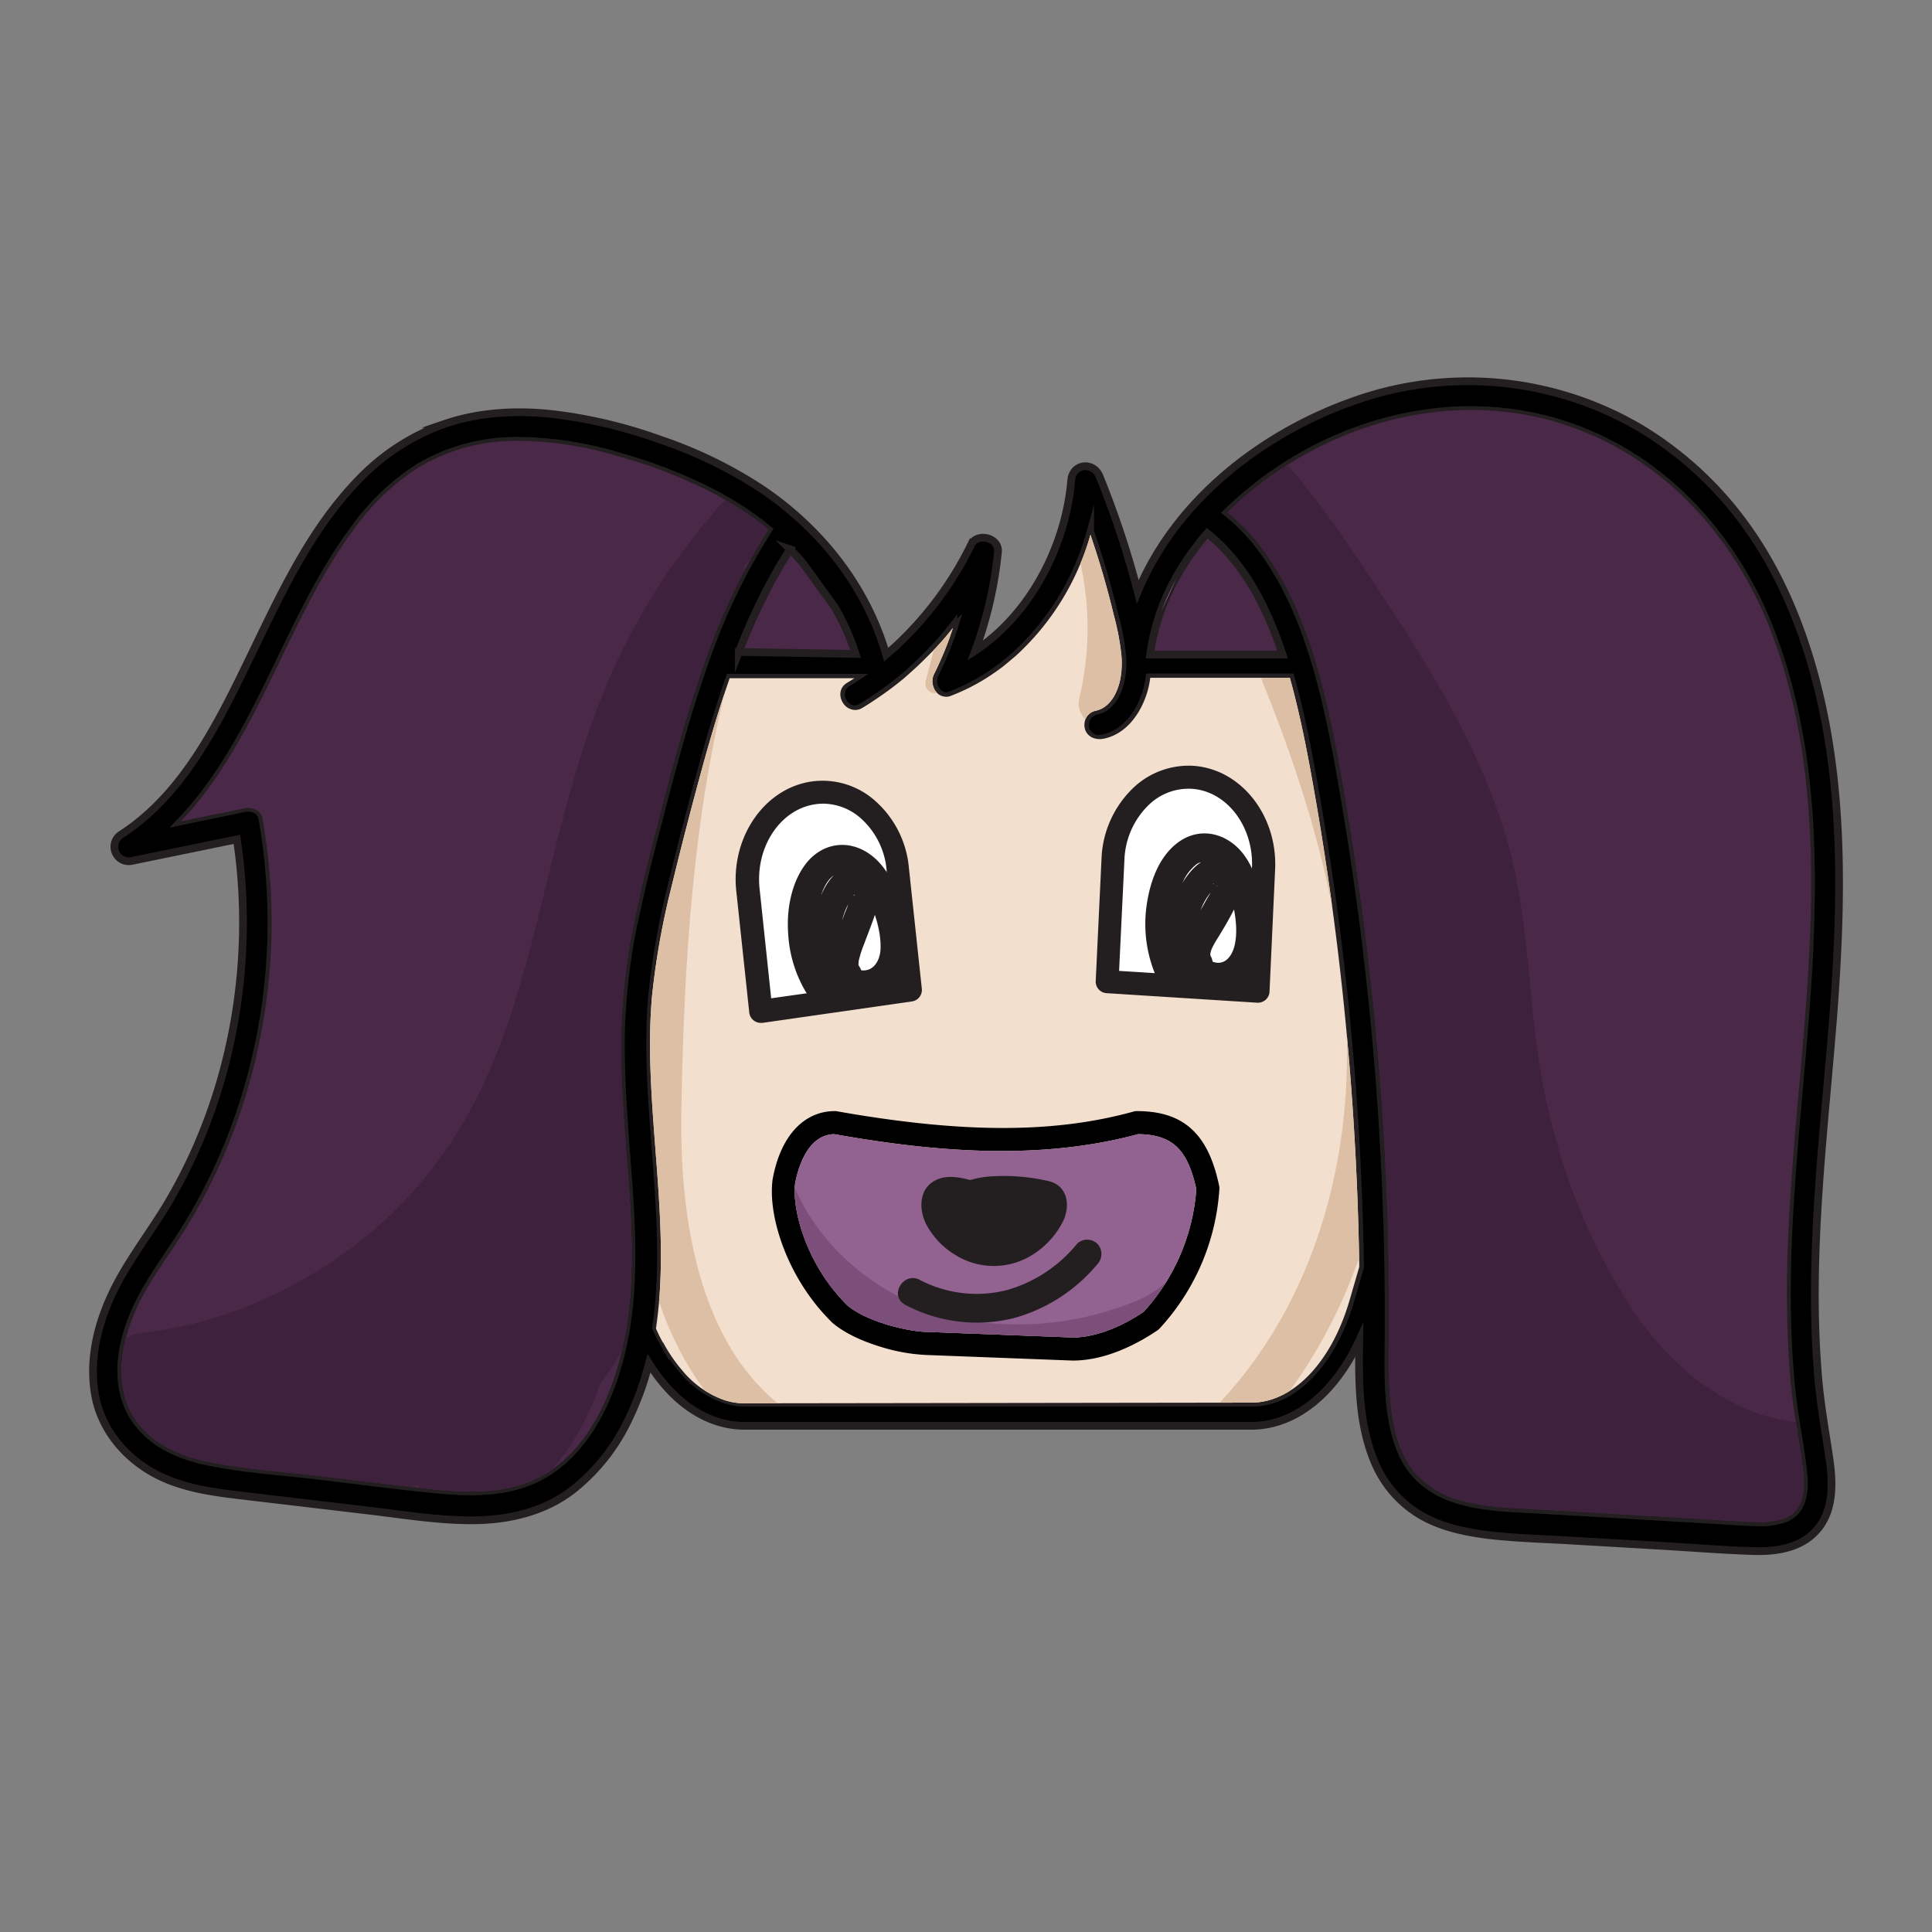 <svg xmlns="http://www.w3.org/2000/svg" xmlns:xlink="http://www.w3.org/1999/xlink" viewBox="0 0 500 500"><rect x="0" y="0" width="500" height="500" fill="#808080" stroke="none"/><defs><style>.cls-1{fill:#f3dfcd;}.cls-2{fill:#4a2847;}.cls-3{fill:#926290;}.cls-4{fill:none;}.cls-5{stroke:#231f20;stroke-miterlimit:10;stroke-width:2px;}.cls-6{clip-path:url(#clip-path);}.cls-7{fill:#ddbfa6;}.cls-8{clip-path:url(#clip-path-2);}.cls-9{fill:#3d213d;}.cls-10{clip-path:url(#clip-path-3);}.cls-11{fill:#fff;}.cls-12{fill:#231f20;}.cls-13{clip-path:url(#clip-path-4);}.cls-14{fill:#7c4f7a;}</style><clipPath id="clip-path"><path class="cls-1" d="M323.87,363c10.72,0,20.69-10.38,25.37-26.4l2.54-8.74s0,0,0,0v-.1q-.28-18.35-1.43-36.7a777.83,777.83,0,0,0-11.49-93.27c-1.39-7.5-3-15-5.05-22.38H297.68a21.85,21.85,0,0,1-1.2,5c-1.81,5-5.52,9.79-11,10.79a4.77,4.77,0,0,1-2.1-.08h0a3.53,3.53,0,0,1-2.62-2.55,3.66,3.66,0,0,1-.08-1.44,3.6,3.6,0,0,1,2.68-3.14c4-.73,5.95-4.88,6.64-8.53,0,0,0,0,0-.05,0-.17.06-.32.08-.48a23.29,23.29,0,0,0,.13-5.48,0,0,0,0,1,0,0,65.87,65.87,0,0,0-2-10.42c-1.68-7-3.69-13.85-6-20.64a67.24,67.24,0,0,1-19.11,31.15c-1.16,1-2.35,2-3.58,3-1.4,1.06-2.85,2.06-4.33,3a52.54,52.54,0,0,1-9.13,4.55,3,3,0,0,1-2,.12c-1.91-.41-3.07-2.75-2.68-4.71a3.87,3.87,0,0,1,.29-.91c.35-.69.67-1.37,1-2.07.46-1,.91-2,1.33-3,1-2.29,1.84-4.61,2.61-7a78.25,78.25,0,0,1-6.23,7c-1,1-2,2-3.07,3s-2.2,2-3.34,3a81.57,81.57,0,0,1-6.88,5.15h0c-1.28.89-2.56,1.72-3.89,2.51a3.42,3.42,0,0,1-2.74.44l-.23-.08c-2.67-.8-4.08-5-1-6.83.64-.39,1.28-.77,1.89-1.19h-28a0,0,0,0,0,0,0h-4.28c-.11.29-.21.61-.31.9-2.88,8.29-5.3,16.73-7.58,25.18-2.47,9.14-4.85,18.32-7.07,27.53a198.67,198.67,0,0,0-5.13,28.62c-2.4,26.53,4.39,54.64,1.61,81.27-.17,1.61-.36,3.19-.6,4.78a36.05,36.05,0,0,0,1.82,3.69.61.61,0,0,1,0-.13,40.62,40.62,0,0,0,3.52,5.49c.4.55.84,1.08,1.3,1.61a24.76,24.76,0,0,0,11.19,7.93c.5.15,1,.28,1.49.4a17,17,0,0,0,3.57.39Z"/></clipPath><clipPath id="clip-path-2"><path class="cls-2" d="M178.05,184.5q1.27-4.14,2.65-8.25c.33-1,.67-2,1-3s.68-2,1.05-3a160.59,160.59,0,0,1,16.1-33.2,83.62,83.62,0,0,0-13.29-8.88,126.6,126.6,0,0,0-25.26-10,92.58,92.58,0,0,0-26.52-4.09,49.23,49.23,0,0,0-25.39,6.85A61.33,61.33,0,0,0,91.58,137c-10.4,14.05-17,30.37-24.93,45.83C61.24,193.37,55,204,46.8,212.56l16.55-3.39c1.82-.37,4.21.52,4.58,2.59.73,4.25,1.33,8.54,1.71,12.83,3.11,33.51-5,68.24-23.52,96.39-4.7,7.14-10,14.21-12.67,22.41-2.48,7.46-3.18,16.09,1,23.07,4.06,6.69,11.31,10.09,18.7,11.69,9.32,2,19,2.61,28.5,3.72s19.22,2.36,28.85,3.4c8.42.9,17.17,1.48,25.31-1.34,14.87-5.17,22.44-21.62,25.49-35.92.11-.47.2-.94.29-1.4.38-1.94.7-3.89.93-5.85v0c.38-2.76.63-5.53.76-8.33.7-12.72-.56-25.62-1.49-38.27-.68-9.27-1.27-18.57-1-27.89a165.15,165.15,0,0,1,3.56-28.79c1.89-9.23,4.29-18.34,6.64-27.44C173.21,201.48,175.48,192.93,178.05,184.5Z"/></clipPath><clipPath id="clip-path-3"><path class="cls-2" d="M409.5,111.58a76.72,76.72,0,0,0-9.07-3c-21.07-5.43-43.46-1.69-62.62,9a95.51,95.51,0,0,0-20.14,15,52.25,52.25,0,0,1,8,8.1c6.67,8.5,11.06,18.5,14.29,28.75.28.91.56,1.83.83,2.74,0,.07,0,.16.07.23l.23.79c.21.73.41,1.46.61,2.19,3.18,11.64,5.21,23.6,7.17,35.48a796.82,796.82,0,0,1,9.7,90.78c.05,1.07.11,2.15.15,3.22.13,3.12.27,6.26.37,9.39v0c.11,3.2.2,6.39.26,9.59v.06c.16,7.79.22,15.57.14,23.34,0,6.17-.17,12.45.73,18.6.81,5.43,2.4,11.19,6.09,15.41a24.26,24.26,0,0,0,12.61,7.3c6.21,1.62,13.06,1.73,19.19,2.08l46.19,2.71c3.41.19,6.83.49,10.24.55a19,19,0,0,0,7.38-1c5.18-2.05,5.25-8,4.67-12.78-.86-7.11-2.35-14.12-3.05-21.26-.73-7.52-1-15.06-1.09-22.62-.12-30.39,4.39-60.52,5.84-90.83,1.32-27.71,0-56.15-10.08-82.31C449.37,140.35,432.58,120.73,409.5,111.58Z"/></clipPath><clipPath id="clip-path-4"><path class="cls-3" d="M309.61,307.75A52.75,52.75,0,0,1,296,339.47c-6.22,4.23-12.89,6.65-18.32,6.67l-37.77-1.45c-4.27,0-15.38-2.42-20.62-6.87-10.58-10.46-14.27-24.6-13.53-31.37.54-3.11,2.8-12.72,10.08-12.93,22.35,3.93,51.38,7.44,78.69,0C303.38,293.62,307.36,297.39,309.61,307.75Z"/></clipPath></defs><g id="Layer_3" data-name="Layer 3"><polygon class="cls-2" points="290.09 168.94 310.1 132.96 337.93 167.62 335.37 172.78 285.55 172.78 290.09 168.94"/><polygon class="cls-2" points="189.11 168.72 203.85 138.04 224.36 167.58 222.48 171.99 185.75 171.99 189.11 168.72"/><path class="cls-4" d="M285.49,191.15c5.47-1,9.18-5.83,11-10.79a21.85,21.85,0,0,0,1.2-5h36.13s0,0,0,0H297.5a22.5,22.5,0,0,1-1.19,5c-1.82,5-5.52,9.79-11,10.78a4.76,4.76,0,0,1-1.92,0A4.77,4.77,0,0,0,285.49,191.15Z"/><path class="cls-4" d="M246.08,179.94a52.54,52.54,0,0,0,9.13-4.55c1.48-.92,2.93-1.92,4.33-3,1.23-.95,2.42-1.93,3.58-3a67.24,67.24,0,0,0,19.11-31.15c0-.1-.08-.19-.1-.29a67.46,67.46,0,0,1-19.19,31.39q-1.74,1.56-3.58,3-2.1,1.59-4.33,3a54.27,54.27,0,0,1-9.12,4.55,3,3,0,0,1-1.83.16A3,3,0,0,0,246.08,179.94Z"/><path class="cls-4" d="M221.5,169.26a62.5,62.5,0,0,0-5.42-12.14l-8.36-11.54c-1-1.19-2.11-2.33-3.24-3.45-1.88,2.93-3.63,6-5.27,9a165.08,165.08,0,0,0-8,17.58Z"/><path class="cls-4" d="M311.86,133l0,0,0,0S311.86,133,311.86,133Z"/><path class="cls-4" d="M223.21,183.05c1.33-.79,2.61-1.62,3.89-2.51h0a81.57,81.57,0,0,0,6.88-5.15c1.14-.95,2.26-1.95,3.34-3s2.09-1.95,3.07-3a78.25,78.25,0,0,0,6.23-7c.05-.14.11-.31.15-.46a78.26,78.26,0,0,1-6.56,7.44c-1,1-2,2-3.06,3s-2.21,2-3.35,3a77.85,77.85,0,0,1-6.88,5.14h0c-1.28.9-2.56,1.73-3.89,2.52a3.49,3.49,0,0,1-2.56.48A3.42,3.42,0,0,0,223.21,183.05Z"/><path class="cls-4" d="M329.34,162.32c-3.72-9.16-9.08-18.16-16.92-24.34a69.84,69.84,0,0,0-8.23,11.86l0,0a62.73,62.73,0,0,0-3.7,8.14,53.73,53.73,0,0,0-2.81,11.37h34.28C331.14,167,330.28,164.66,329.34,162.32Zm-28.7-4.25a62.13,62.13,0,0,1,3.7-8.14Z"/><path class="cls-4" d="M366.29,381.29c-3.69-4.22-5.28-10-6.09-15.41-.9-6.15-.77-12.43-.73-18.6.08-7.77,0-15.55-.14-23.34v-.06c-.06-3.2-.15-6.39-.26-9.59v0c-.1-3.13-.24-6.27-.37-9.39,0-1.07-.1-2.15-.15-3.22a796.82,796.82,0,0,0-9.7-90.78c-2-11.88-4-23.84-7.17-35.48-.2-.73-.4-1.46-.61-2.19l-.23-.79c0-.07,0-.16-.07-.23-.27-.91-.55-1.83-.83-2.74-3.23-10.25-7.62-20.25-14.29-28.75a52.25,52.25,0,0,0-8-8.1,95.51,95.51,0,0,1,20.14-15c19.16-10.7,41.55-14.44,62.62-9-21.12-5.5-43.59-1.76-62.8,9a95.24,95.24,0,0,0-20.13,15,51.69,51.69,0,0,1,8,8.09c6.67,8.5,11.06,18.5,14.29,28.75.28.91.56,1.83.83,2.74,0,.08.05.16.08.24.07.27.14.52.22.79.21.73.42,1.46.61,2.19,3.18,11.63,5.21,23.6,7.17,35.47a794.49,794.49,0,0,1,9.7,90.79c.05,1.07.11,2.14.15,3.21.14,3.13.27,6.27.37,9.39v0q.17,4.8.26,9.6v.06q.24,11.67.15,23.33c-.05,6.18-.18,12.46.73,18.6.8,5.43,2.39,11.19,6.08,15.42,3.44,3.93,7.92,6.09,12.79,7.34A24.26,24.26,0,0,1,366.29,381.29Z"/><path class="cls-4" d="M221.17,175.39l.08,0H193.12a0,0,0,0,1,0,0Z"/><path d="M220.24,183.41c-2.55-.94-3.83-4.95-.78-6.78.67-.41,1.33-.81,2-1.24h-.26c-.61.42-1.25.8-1.89,1.19C216.16,178.44,217.57,182.61,220.24,183.41Z"/><path d="M339,197.82c-1.4-7.52-3-15-5.07-22.43h-.16c2.08,7.37,3.66,14.88,5.05,22.38A777.83,777.83,0,0,1,350.35,291q1.14,18.33,1.43,36.7v.1s0,0,0,0l-2.54,8.74c-4.68,16-14.65,26.4-25.37,26.4H192.68a17,17,0,0,1-3.57-.39,16.85,16.85,0,0,0,3.75.43H324c10.73,0,20.7-10.37,25.38-26.4l2.54-8.73s0,0,0,0v-.11q-.29-18.34-1.43-36.69A777.58,777.58,0,0,0,339,197.82Z"/><path d="M290.19,169.35a0,0,0,0,0,0,0,23.29,23.29,0,0,1-.13,5.48c0,.16-.05.31-.08.48,0,0,0,0,0,.05-.69,3.65-2.67,7.8-6.64,8.53a3.6,3.6,0,0,0-2.68,3.14,3.66,3.66,0,0,0,.08,1.44,3.53,3.53,0,0,0,2.62,2.55,3.57,3.57,0,0,1-2.45-2.5,3.86,3.86,0,0,1-.07-1.44,3.59,3.59,0,0,1,2.68-3.14c4-.73,5.95-4.88,6.64-8.53,0,0,0,0,0-.06a3.7,3.7,0,0,0,.07-.48,19,19,0,0,0,.23-2.5,21.1,21.1,0,0,0-.09-3s0,0,0-.05a65.75,65.75,0,0,0-2-10.41c-1.71-7.07-3.75-14.07-6.09-20.94,0,.09,0,.16-.07.25,2.29,6.79,4.3,13.68,6,20.64A65.87,65.87,0,0,1,290.19,169.35Z"/><path d="M242.69,172.37c-.33.7-.65,1.38-1,2.07a3.87,3.87,0,0,0-.29.91c-.39,2,.77,4.3,2.68,4.71a4.09,4.09,0,0,1-2.5-4.67,3.71,3.71,0,0,1,.29-.91c.35-.68.67-1.37,1-2.07.46-1,.91-2,1.32-3,1.05-2.44,2-4.93,2.77-7.44l-.33.41c-.77,2.37-1.63,4.69-2.61,7C243.6,170.39,243.15,171.39,242.69,172.37Z"/><path class="cls-5" d="M469.32,173.69c-3.6-12.9-8.92-25.52-16.65-36.51a92.39,92.39,0,0,0-28-26.27A88,88,0,0,0,349.73,104c-23.54,8.44-45.52,25.65-55.28,49.15a237,237,0,0,0-9.9-29.87c-1.56-3.88-6.93-3.36-7.31,1-1.44,16.9-10.43,34.56-24.86,44.12a102.84,102.84,0,0,0,5.89-25.58c.36-3.66-5.36-5.08-6.93-1.88a89.55,89.55,0,0,1-19.7,26.47c-.75.67-1.52,1.34-2.3,2-.1-.35-.2-.71-.32-1.07-5.3-17.24-17-31.75-31.89-41.78a114.42,114.42,0,0,0-26.34-12.8,125.59,125.59,0,0,0-27.56-6.56c-9.39-1.06-19.17-.57-28.16,2.51a57,57,0,0,0-22.33,14.5c-12.4,12.79-20,29.33-27.68,45.16-8.23,17-17.29,36-33.69,46.6a3.74,3.74,0,0,0,2.86,6.81l27.07-5.56c4.83,32.27-1.36,66.71-18.2,94.71-4.6,7.61-10.17,14.65-14,22.7S23,351.87,24.59,360.92c1.44,8.22,6.77,15.15,13.79,19.48,7.93,4.9,17.37,5.85,26.43,6.92l30.47,3.6c9.26,1.09,18.63,2.68,28,2.52,8.8-.17,17.56-2.28,24.66-7.65a50.64,50.64,0,0,0,14.73-18.48A74.8,74.8,0,0,0,167,356.22c.3-1,.57-1.89.82-2.86.05-.16.09-.34.14-.52.53.84,1.08,1.65,1.66,2.47l.18.25c.11.15.21.3.33.44,6.06,8.21,14,13,22.59,13H323.87c11.26,0,21.62-8.45,27.91-22.13-.18,10.64-.19,21.62,3.93,31.4a28.66,28.66,0,0,0,12.22,14c5.29,3,11.29,4.24,17.27,5,7,.81,14.15,1,21.21,1.41l24,1.4c7.63.45,15.26,1.06,22.91,1.32,5.66.21,11.86-.5,16.1-4.64,5.14-5,5-12.44,4.07-19-1.08-7.33-2.42-14.55-3-22-2.56-31.18,1.58-62.34,4-93.39C476.72,232.74,477.34,202.49,469.32,173.69ZM312,133s0,0,0,0a.08.08,0,0,0,0,0Zm-.18,0s0,0,0,0l0,0Zm-11.4,25a62.73,62.73,0,0,1,3.7-8.14l0,0A69.84,69.84,0,0,1,312.42,138c7.84,6.18,13.2,15.18,16.92,24.34.94,2.34,1.8,4.69,2.59,7.07H297.65A53.73,53.73,0,0,1,300.46,158Zm-96-15.89c1.13,1.12,2.22,2.26,3.24,3.45l8.36,11.54a62.5,62.5,0,0,1,5.42,12.14l-30.24-.52a165.08,165.08,0,0,1,8-17.58C200.85,148.08,202.6,145.06,204.48,142.13Zm-40.12,95.33a165.15,165.15,0,0,0-3.56,28.79c-.23,9.32.36,18.62,1,27.89.93,12.65,2.19,25.55,1.49,38.27-.13,2.8-.38,5.57-.76,8.33v0c-.23,2-.55,3.91-.93,5.85-.09.46-.18.93-.29,1.4-3,14.3-10.62,30.75-25.49,35.92-8.14,2.82-16.89,2.24-25.31,1.34-9.63-1-19.24-2.27-28.85-3.4s-19.18-1.69-28.5-3.72c-7.39-1.6-14.64-5-18.7-11.69-4.23-7-3.53-15.61-1-23.07,2.71-8.2,8-15.27,12.67-22.41,18.55-28.15,26.63-62.88,23.52-96.39-.38-4.29-1-8.58-1.71-12.83-.37-2.07-2.76-3-4.58-2.59L46.8,212.56C55,204,61.24,193.37,66.65,182.83c7.93-15.46,14.53-31.78,24.93-45.83a61.33,61.33,0,0,1,16.84-16.07,49.23,49.23,0,0,1,25.39-6.85,92.58,92.58,0,0,1,26.52,4.09,126.6,126.6,0,0,1,25.26,10,83.62,83.62,0,0,1,13.29,8.88,160.59,160.59,0,0,0-16.1,33.2c-.37,1-.73,2-1.05,3s-.7,2-1,3q-1.38,4.11-2.65,8.25c-2.57,8.43-4.84,17-7.05,25.52C168.65,219.12,166.25,228.23,164.36,237.46ZM352,327.89s0,0,0,0l-2.54,8.73c-4.68,16-14.65,26.4-25.38,26.4H192.86a16.85,16.85,0,0,1-3.75-.43c-.49-.12-1-.25-1.49-.4a24.76,24.76,0,0,1-11.19-7.93c-.46-.53-.9-1.06-1.3-1.61a40.62,40.62,0,0,1-3.52-5.49.61.61,0,0,0,0,.13,36.05,36.05,0,0,1-1.82-3.69c.24-1.59.43-3.17.6-4.78,2.78-26.63-4-54.74-1.61-81.27A198.67,198.67,0,0,1,173.88,229c2.22-9.21,4.6-18.39,7.07-27.53,2.28-8.45,4.7-16.89,7.58-25.18.1-.29.2-.61.31-.9h32.41l-.08,0h.26c-.64.43-1.3.83-2,1.24-3.05,1.83-1.77,5.84.78,6.78l.23.08A3.49,3.49,0,0,0,223,183c1.33-.79,2.61-1.62,3.89-2.52h0a77.85,77.85,0,0,0,6.88-5.14q1.71-1.44,3.35-3c1.05-1,2.08-2,3.06-3a78.26,78.26,0,0,0,6.56-7.44c0,.15-.1.32-.15.46L247,162c-.8,2.51-1.72,5-2.77,7.44-.41,1-.86,2-1.32,3-.33.7-.65,1.39-1,2.07a3.71,3.71,0,0,0-.29.91,4.09,4.09,0,0,0,2.5,4.67,3,3,0,0,0,1.83-.16,54.27,54.27,0,0,0,9.12-4.55q2.23-1.4,4.33-3,1.84-1.43,3.58-3A67.46,67.46,0,0,0,282.13,138c0,.1.07.19.1.29,0-.09,0-.16.07-.25,2.34,6.87,4.38,13.87,6.09,20.94a65.75,65.75,0,0,1,2,10.41s0,0,0,.05a21.1,21.1,0,0,1,.09,3,19,19,0,0,1-.23,2.5,3.7,3.7,0,0,1-.07.48s0,0,0,.06c-.69,3.65-2.67,7.8-6.64,8.53a3.59,3.59,0,0,0-2.68,3.14,3.86,3.86,0,0,0,.07,1.44,3.57,3.57,0,0,0,2.45,2.5h0a4.76,4.76,0,0,0,1.92,0c5.48-1,9.18-5.83,11-10.78a22.5,22.5,0,0,0,1.19-5h36.29s0,0,0,0H334c2.1,7.38,3.67,14.91,5.07,22.43a777.58,777.58,0,0,1,11.49,93.27q1.14,18.32,1.43,36.69Zm116.31-82.41c-1.45,30.31-6,60.44-5.84,90.83.05,7.56.36,15.1,1.09,22.62.7,7.14,2.19,14.15,3.05,21.26.58,4.75.51,10.73-4.67,12.78a19,19,0,0,1-7.38,1c-3.41-.06-6.83-.36-10.24-.55l-46.19-2.71c-6.13-.35-13-.46-19.19-2.08-4.87-1.25-9.35-3.41-12.79-7.34-3.69-4.23-5.28-10-6.08-15.42-.91-6.14-.78-12.42-.73-18.6q.1-11.66-.15-23.33v-.06q-.09-4.8-.26-9.6v0c-.1-3.12-.23-6.26-.37-9.39,0-1.07-.1-2.14-.15-3.21a794.49,794.49,0,0,0-9.7-90.79c-2-11.87-4-23.84-7.17-35.47-.19-.73-.4-1.46-.61-2.19-.08-.27-.15-.52-.22-.79,0-.08-.05-.16-.08-.24-.27-.91-.55-1.83-.83-2.74-3.23-10.25-7.62-20.25-14.29-28.75a51.69,51.69,0,0,0-8-8.09,95.24,95.24,0,0,1,20.13-15c19.21-10.72,41.68-14.46,62.8-9a76.72,76.72,0,0,1,9.07,3c23.08,9.15,39.87,28.77,48.69,51.59C468.28,189.33,469.59,217.77,468.27,245.48Z"/><path class="cls-1" d="M323.87,363c10.72,0,20.69-10.38,25.37-26.4l2.54-8.74s0,0,0,0v-.1q-.28-18.35-1.43-36.7a777.83,777.83,0,0,0-11.49-93.27c-1.39-7.5-3-15-5.05-22.38H297.68a21.85,21.85,0,0,1-1.2,5c-1.81,5-5.52,9.79-11,10.79a4.77,4.77,0,0,1-2.1-.08h0a3.53,3.53,0,0,1-2.62-2.55,3.66,3.66,0,0,1-.08-1.44,3.6,3.6,0,0,1,2.68-3.14c4-.73,5.95-4.88,6.64-8.53,0,0,0,0,0-.05,0-.17.06-.32.08-.48a23.29,23.29,0,0,0,.13-5.48,0,0,0,0,1,0,0,65.87,65.87,0,0,0-2-10.42c-1.68-7-3.69-13.85-6-20.64a67.24,67.24,0,0,1-19.11,31.15c-1.16,1-2.35,2-3.58,3-1.4,1.06-2.85,2.06-4.33,3a52.54,52.54,0,0,1-9.13,4.55,3,3,0,0,1-2,.12c-1.91-.41-3.07-2.75-2.68-4.71a3.87,3.87,0,0,1,.29-.91c.35-.69.67-1.37,1-2.07.46-1,.91-2,1.33-3,1-2.29,1.84-4.61,2.61-7a78.25,78.25,0,0,1-6.23,7c-1,1-2,2-3.07,3s-2.2,2-3.34,3a81.57,81.57,0,0,1-6.88,5.15h0c-1.28.89-2.56,1.72-3.89,2.51a3.42,3.42,0,0,1-2.74.44l-.23-.08c-2.67-.8-4.08-5-1-6.83.64-.39,1.28-.77,1.89-1.19h-28a0,0,0,0,0,0,0h-4.28c-.11.29-.21.61-.31.9-2.88,8.29-5.3,16.73-7.58,25.18-2.47,9.14-4.85,18.32-7.07,27.53a198.67,198.67,0,0,0-5.13,28.62c-2.4,26.53,4.39,54.64,1.61,81.27-.17,1.61-.36,3.19-.6,4.78a36.05,36.05,0,0,0,1.82,3.69.61.61,0,0,1,0-.13,40.62,40.62,0,0,0,3.52,5.49c.4.55.84,1.08,1.3,1.61a24.76,24.76,0,0,0,11.19,7.93c.5.15,1,.28,1.49.4a17,17,0,0,0,3.57.39Z"/><g class="cls-6"><path class="cls-7" d="M277,136.62a77.78,77.78,0,0,1,2.35,43.94c-1.79,7.51,9.78,10.71,11.58,3.19a89.64,89.64,0,0,0-2.36-50.32c-2.52-7.25-14.11-4.13-11.57,3.19Z"/><path class="cls-7" d="M326.71,176.39c13.6,33.67,23.85,69.66,21.58,106.32-1.92,31.1-13.54,62.06-36.24,83.92-5.57,5.37,2.92,13.84,8.49,8.48,24.26-23.36,36.81-56.07,39.53-89.23,3.16-38.66-7.44-77.15-21.79-112.68-2.85-7.07-14.46-4-11.57,3.19Z"/><path class="cls-7" d="M177.24,171c-8.23,31.59-10.42,64.26-12.12,96.73-1.53,29.37-2.35,60.87,13.68,86.84,7.64,12.39,18.34,22.05,31.81,27.63,7.13,3,10.24-8.65,3.19-11.57-32-13.25-38-52.73-37.46-83,.62-37.76,2.92-76.76,12.47-113.41,1.95-7.48-9.62-10.67-11.57-3.19Z"/><path class="cls-7" d="M244.4,177.55l4.44-17.05a2.5,2.5,0,0,0-4.82-1.33l-4.44,17.05a2.5,2.5,0,1,0,4.82,1.33Z"/></g><path class="cls-2" d="M178.05,184.5q1.27-4.14,2.65-8.25c.33-1,.67-2,1-3s.68-2,1.05-3a160.59,160.59,0,0,1,16.1-33.2,83.62,83.62,0,0,0-13.29-8.88,126.6,126.6,0,0,0-25.26-10,92.58,92.58,0,0,0-26.52-4.09,49.23,49.23,0,0,0-25.39,6.85A61.33,61.33,0,0,0,91.58,137c-10.4,14.05-17,30.37-24.93,45.83C61.24,193.37,55,204,46.8,212.56l16.55-3.39c1.82-.37,4.21.52,4.58,2.59.73,4.25,1.33,8.54,1.71,12.83,3.11,33.51-5,68.24-23.52,96.39-4.7,7.14-10,14.21-12.67,22.41-2.48,7.46-3.18,16.09,1,23.07,4.06,6.69,11.31,10.09,18.7,11.69,9.32,2,19,2.61,28.5,3.72s19.22,2.36,28.85,3.4c8.42.9,17.17,1.48,25.31-1.34,14.87-5.17,22.44-21.62,25.49-35.92.11-.47.2-.94.29-1.4.38-1.94.7-3.89.93-5.85v0c.38-2.76.63-5.53.76-8.33.7-12.72-.56-25.62-1.49-38.27-.68-9.27-1.27-18.57-1-27.89a165.15,165.15,0,0,1,3.56-28.79c1.89-9.23,4.29-18.34,6.64-27.44C173.21,201.48,175.48,192.93,178.05,184.5Z"/><g class="cls-8"><path class="cls-9" d="M196.12,131.32A160,160,0,0,0,164,179.89C148.13,217.2,146.62,260.14,126,295c-18.68,31.59-52.79,53.55-89.28,57.47,1.53,13.26,15,22.69,28.32,23.65s26.21-4.67,37.79-11.28c9.08-5.19,17.84-11.13,25.11-18.64,13.77-14.21,21.43-33.1,28.76-51.48,7.25-18.19,14.57-36.6,17.37-56,3-20.5.78-41.34-1.4-61.93A1053.83,1053.83,0,0,1,139.93,289.6c-4.18,11.87-8.68,23.87-16.47,33.75C106.9,344.32,79,351.9,53,358.26,58.69,364,64.83,369.54,72.16,373s16,4.6,23.53,1.54,13.22-10.91,12.31-18.95A65.07,65.07,0,0,0,60,370.4c15.84,5.48,34.73.59,45.91-11.89l-12.19,23,27-9.58-2.46,6.3,17.19-18.86-16,25.47a30.34,30.34,0,0,1,18.53-18.28A99.05,99.05,0,0,0,168.38,296c-11,12.94-13.06,31-16.73,47.61s-11.25,34.69-27.2,40.64c-2.72,1-6.23,1.44-8.14-.75-1.69-1.94-1.17-5.07.4-7.11s3.94-3.26,6.15-4.57a63.75,63.75,0,0,0,30.57-49.06"/><path class="cls-9" d="M190.82,126a168.1,168.1,0,0,0-33,49.29c-7.81,18-12.38,37.09-17.06,56.12-4.52,18.38-9.2,37-18,53.93a110.4,110.4,0,0,1-32.94,38.48c-15.61,11.3-33.92,19-53.13,21.16-5.26.61-8,4.29-7.24,9.5,2.65,17.95,21.11,29.08,38.16,29.24,20.18.2,40.27-11.51,55.76-23.52,16-12.45,26.2-29.46,34.12-47.88,8.21-19.09,16.5-38.74,21.34-59,6.06-25.33,4-50.89,1.31-76.51-.83-7.81-12.67-10.88-14.73-2q-11.19,48.32-26.81,95.45c-4.74,14.24-9,29.29-16.8,42.23-6.72,11.16-16.81,19-28.36,24.74C80.12,343.89,65.42,347.49,51,351c-5.54,1.36-7.2,8.62-3.31,12.53,10.87,11,24.62,21.44,41,20.12,14.51-1.18,27.82-12.7,26.81-28.11-.28-4.33-3.22-7.12-7.5-7.5-19.45-1.75-38.37,4.7-53.35,17C50,368.91,53.07,376.05,58,377.64a51.76,51.76,0,0,0,53.2-13.83l-11.78-9.08-12.18,23c-2.84,5.36,2,13.33,8.47,11l27-9.59L113.44,370l-2.46,6.3c-2.76,7.06,7.69,12.6,12.53,7.29l17.19-18.86-11.78-9.09-16,25.47,13.7,5.78a23.07,23.07,0,0,1,6.77-9.29c3.42-2.84,7.8-3.76,11-6.8a99.49,99.49,0,0,0,16.93-21.85,107.93,107.93,0,0,0,14.55-53c.07-6.07-8.56-10.47-12.8-5.31-10.64,12.93-14.08,28.62-17.34,44.64-2.6,12.76-5.74,27-15.41,36.41a24.27,24.27,0,0,1-7.15,5,10.88,10.88,0,0,1-1.93.71c-1.67.3-1.16,1.39,1.51,3.29.69.09,3.27-2,3.89-2.4a71.15,71.15,0,0,0,16.43-13.61,73,73,0,0,0,17.85-41.93c.87-9.61-14.13-9.55-15,0a56.29,56.29,0,0,1-16,34.06c-7.67,7.79-29.72,16.11-20.08,30.46,8.41,12.52,26.5.64,33.39-7.39,8.32-9.68,12.9-21.95,15.66-34.28,3.33-14.9,4.73-32.07,14.8-44.31l-12.8-5.3a92.67,92.67,0,0,1-15.49,50.2,84.14,84.14,0,0,1-7.7,10c-.72.79-1.45,1.58-2.2,2.35-.19.2-2.15,2.24-1.33,1.58,1.07-.85-2.32,1-2.79,1.2-.9.43-1.78.88-2.64,1.39-7.87,4.65-13.31,11.83-16.56,20.27-3.16,8.19,9.36,12.7,13.71,5.78l16-25.48c4.49-7.14-6-15.43-11.78-9.09L112.9,373l12.54,7.3L127.9,374c2-5.21-4.12-11-9.22-9.22l-27,9.58,8.47,11,12.19-23c3.84-7.28-5.76-15.56-11.78-9.09a36.81,36.81,0,0,1-38.61,10l3.31,12.54c12-9.87,27.4-14,42.74-12.64l-7.5-7.5c.6,9.18-8.16,13.94-16.44,13.13-10.44-1-18.7-8.65-25.73-15.74L55,365.49c26.27-6.45,55.45-14.29,73.27-36.25,10.22-12.61,15.54-27.95,20.77-43.1q8.5-24.57,15.77-49.54,8.35-28.66,15.06-57.77l-14.73-2c2.1,19.8,4.4,40.07,1.67,59.93-2.59,18.82-9.71,36.74-16.7,54.28-6.19,15.55-12.43,31.86-23.13,45-10.87,13.32-27.38,24.17-43.59,29.8-8.31,2.89-17.48,4.34-25.88,1-7.23-2.9-12.45-8.54-13.59-16.3L36.71,360a129.21,129.21,0,0,0,90.85-53.6c23.28-33,26.16-74.61,38.84-111.89a156.42,156.42,0,0,1,35-57.89c6.68-7-3.92-17.6-10.6-10.6Z"/><path class="cls-9" d="M253.59,410.85c9.66,0,9.67-15,0-15s-9.66,15,0,15Z"/><path class="cls-9" d="M253.59,410.85c9.66,0,9.67-15,0-15s-9.66,15,0,15Z"/></g><path class="cls-2" d="M409.5,111.58a76.72,76.72,0,0,0-9.07-3c-21.07-5.43-43.46-1.69-62.62,9a95.51,95.51,0,0,0-20.14,15,52.25,52.25,0,0,1,8,8.1c6.67,8.5,11.06,18.5,14.29,28.75.28.91.56,1.83.83,2.74,0,.07,0,.16.07.23l.23.79c.21.73.41,1.46.61,2.19,3.18,11.64,5.21,23.6,7.17,35.48a796.82,796.82,0,0,1,9.7,90.78c.05,1.07.11,2.15.15,3.22.13,3.12.27,6.26.37,9.39v0c.11,3.2.2,6.39.26,9.59v.06c.16,7.79.22,15.57.14,23.34,0,6.17-.17,12.45.73,18.6.81,5.43,2.4,11.19,6.09,15.41a24.26,24.26,0,0,0,12.61,7.3c6.21,1.62,13.06,1.73,19.19,2.08l46.19,2.71c3.41.19,6.83.49,10.24.55a19,19,0,0,0,7.38-1c5.18-2.05,5.25-8,4.67-12.78-.86-7.11-2.35-14.12-3.05-21.26-.73-7.52-1-15.06-1.09-22.62-.12-30.39,4.39-60.52,5.84-90.83,1.32-27.71,0-56.15-10.08-82.31C449.37,140.35,432.58,120.73,409.5,111.58Z"/><g class="cls-10"><path class="cls-9" d="M296.63,126.74a65.93,65.93,0,0,1,9.67,8.32,123.48,123.48,0,0,1,9.54,11c6.45,8.65,12.37,17.71,18.29,26.73,11.71,17.84,22.43,35.43,27.73,55.37,3,11.28,3.69,22,4.8,33.67a238,238,0,0,0,6,37.05c5.66,22,15,44,28.86,62.14,16,20.83,38.36,35.44,65,37.19L459,370.24A58.06,58.06,0,0,1,423.84,380c-1.11,0-2.22-.11-3.33-.18-.44,0-2.55-.23-1,0a55.9,55.9,0,0,1-7.15-1.45c-2-.5-3.94-1.1-5.87-1.78-.25-.08-2.84-1-1.79-.61s-1.48-.67-1.72-.79a83.17,83.17,0,0,1-11.24-6.58c-.5-.33-1.87-1.4-.64-.43-.8-.63-1.58-1.3-2.35-2q-2.31-2-4.44-4.23a39.44,39.44,0,0,1-7.09-9L364.3,375.49l7.57-.05-10.6-25.6c-14.45,14.56-4.41,37.34,13.42,42.93,7.61,2.39,15.8,1.86,23.65,1.66l24.87-.65a15,15,0,0,0,14.74-13c.95-7.13-3.45-14.69-10.75-16.46-1.84-.45-3.66-.94-5.45-1.54-.9-.29-1.78-.61-2.66-.95q2.1.94-.31-.15a72.45,72.45,0,0,1-8.59-4.84c-.79-.52-1.56-1.06-2.32-1.62,1.16.93,1.05.84-.31-.26s-2.85-2.47-4.2-3.79q-1.53-1.49-2.95-3.06c-.36-.39-3.81-4.65-2.15-2.44a69.63,69.63,0,0,1-5.34-8.36c-.91-1.65-1.75-3.35-2.51-5.08,1.17,2.68-.84-2.49-1-3a66.89,66.89,0,0,1-2.33-9.58c.54,3.2-.17-2.42-.2-3-.08-1.89-.06-3.78,0-5.67l-27.95,7.57,18.23,37.29c3.24,6.63,12.37,8.94,18.73,6.14a15.05,15.05,0,0,0,8.69-17.7L358.76,170.82l-28.93,8c8.64,31.16,18.71,62.29,25.34,94,2.87,13.72,4.36,27.64,2.59,41.93.28-2.24-.44,2.56-.43,2.49-.3,1.6-.63,3.2-1,4.79a87,87,0,0,1-2.78,9.34s-1.87,4.44-.94,2.4c-.66,1.47-1.39,2.91-2.16,4.33-.89,1.65-1.86,3.27-2.89,4.85-.32.5-2.92,4-2,2.83l25.07,14.6c6.64-17.27,4-35.94,1-53.66-.67-4.05-1.36-8.1-2-12.15-.14-.88-.33-2.21-.11-.55-.13-1-.25-2-.36-3-.22-2-.4-4-.52-6a73.86,73.86,0,0,1,.22-12.53c.28-2.45-.42,2.07.11-.34.21-1,.39-1.91.62-2.86a53.5,53.5,0,0,1,2-6.32c2.83-7.34-3.11-16.78-10.48-18.46-8.58-1.95-15.42,2.62-18.45,10.48-6.65,17.26-4,35.94-1,53.65.67,4,1.39,8.09,2,12.15.16,1,.31,2,.44,3-.21-1.65,0-.36,0,.54.2,2,.4,4,.52,6a74.91,74.91,0,0,1-.22,12.53c-.27,2.46.43-2.06-.1.35-.21.95-.39,1.91-.62,2.86a55.36,55.36,0,0,1-2,6.32c-2.35,6.11,1.56,13.83,6.89,16.94s14.07,2.77,18.18-2.34c21.81-27.16,24.52-61.28,18.74-94.58-2.93-16.92-7.91-33.44-12.49-50l-14.3-51.55a15,15,0,0,0-28.93,8l45.82,173.43,27.42-11.56-18.24-37.29c-2.88-5.89-10.89-8.55-16.94-6.89a15.42,15.42,0,0,0-11,14.46c-1.39,37.53,25.88,73.45,62.35,82.31l4-29.47c-10.72.28-21.45.67-32.17.83a53,53,0,0,1-6.3-.14c2.75.29-3.69-1.23-1.3-.31-1.24-.48-1.77-.9-.19-.07.89,1.22,1.06,1.38.51.46-.41-.76-.4-.74,0,.05a6.32,6.32,0,0,1-1.3,6.45c9.09-9.16,2.47-25.7-10.61-25.61l-7.57.05c-11,.08-19.17,12.81-12.95,22.58,12.12,19.05,31.06,33.55,53.06,39.2a89.72,89.72,0,0,0,69.69-11.12c12.92-8.22,7.2-27-7.58-28,.49,0-4.73-.49-2.82-.21s-3.25-.68-2.77-.57a63.52,63.52,0,0,1-6.21-1.74A52.32,52.32,0,0,1,443,359.79c-1.15-.73-2.26-1.5-3.37-2.28-.1-.07-2.19-1.7-.84-.62-1.92-1.54-3.74-3.2-5.5-4.92a82.73,82.73,0,0,1-9-10.33c-12.22-17.83-19.8-36.73-24.37-57.88-4.72-21.88-3.56-45.54-10.32-67.75C383.2,195,372,175.88,360,157.63c-13.71-20.89-27.36-42.37-48.26-56.8-6.67-4.6-16.65-1.24-20.52,5.38-4.36,7.45-1.31,15.91,5.38,20.53Z"/><path class="cls-9" d="M373,455c9.65,0,9.67-15,0-15s-9.67,15,0,15Z"/><path class="cls-9" d="M373,455c9.65,0,9.67-15,0-15s-9.67,15,0,15Z"/></g><path class="cls-3" d="M304.34,149.93a62.13,62.13,0,0,0-3.7,8.14Z"/><path d="M312,133l0,0a.08.08,0,0,1,0,0S312,133,312,133Z"/><path class="cls-11" d="M235.62,256.23l-38.75,5.51-3.36-31.44c-1.32-12.34,6.28-23.59,17-25.11h0c10.7-1.52,20.44,7.25,21.76,19.59Z"/><path class="cls-12" d="M238.57,255.91l-3.36-31.44a26.21,26.21,0,0,0-9.59-17.95,20.42,20.42,0,0,0-15.55-4.27c-12.24,1.74-21,14.46-19.52,28.36l3.36,31.44a3,3,0,0,0,3,2.67l.42,0L236,259.17A3,3,0,0,0,238.57,255.91Zm-16.93-.7-3.72.54-1,.14-.68.11h0l-7.47,1.06-9.19,1.3-3-28.37c-1.14-10.76,5.33-20.55,14.44-21.85a12.94,12.94,0,0,1,2-.15,14.84,14.84,0,0,1,9.09,3.22,20.3,20.3,0,0,1,7.34,13.9l0,.44,3,28.14-10.7,1.52Z"/><path class="cls-12" d="M216.63,255.5a26.55,26.55,0,0,1-4.49-22.68c.72-2.61,2.34-6.5,5.22-6.86,3.54-.45,6.08,3.8,7.33,6.47,1.82,3.9,3.32,8.68,3.2,13-.08,3-1.71,5.95-4.76,5.7s-4.82-3.77-5.4-6.62a16.68,16.68,0,0,1,2.62-11.86,4.32,4.32,0,0,0,.37-.58c.45-1.22.65.16,0-.56-1.17-1.25-.54-.3-.65.5a22.49,22.49,0,0,1-1.45,4.33l-1.4,3.84c-1.77,4.89-4.11,10.11-.43,14.72,1.25,1.57,4,1.31,5.26,0,1.55-1.55,1.26-3.68,0-5.26.15.18.15.23.14,0a4.75,4.75,0,0,1,.1-1.2,29.22,29.22,0,0,1,1.41-4.3c1.11-3.05,2.38-6.08,3.3-9.19s.78-6.64-1.6-9c-2.58-2.55-6.58-2.06-9.16.18-2.3,2-3.69,5.17-4.71,8a23,23,0,0,0-1.39,9c.31,5.48,2.87,11.52,8,14.15a11.57,11.57,0,0,0,15.12-4.1c3.39-5.45,2.1-12.31.33-18.06s-4.35-11.85-9.81-14.89-11.51-1.52-15.24,3.33-5,11.81-4.57,17.92a33.11,33.11,0,0,0,6.29,17.83c1.21,1.6,3.21,2.43,5.09,1.33,1.57-.92,2.55-3.48,1.33-5.09Z"/><path class="cls-11" d="M325.52,256.52l-39-2.47,1.5-31.63c.59-12.42,9.79-21.94,20.56-21.26h0c10.76.68,19,11.31,18.42,23.73Z"/><path class="cls-12" d="M308.79,198.19a20.81,20.81,0,0,0-15.21,5.44,26.72,26.72,0,0,0-8.51,18.65l-1.5,31.64a3,3,0,0,0,2.78,3.11l39,2.47h.2a3,3,0,0,0,2-.76,3,3,0,0,0,1-2.07L330,225C330.65,211,321.14,199,308.79,198.19ZM324,224.75v.09l-1.35,28.52-11.16-.71h0l-3.52-.22-.91-.06-.77-.05-7.47-.47-9.2-.58L291,222.56a20.77,20.77,0,0,1,6.55-14.49,14.81,14.81,0,0,1,10.84-3.93C317.54,204.7,324.56,214,324,224.75Z"/><path class="cls-12" d="M306.7,251.25c-3.6-6.92-4.07-16.29-.42-23.32a11.82,11.82,0,0,1,3.06-4,3.54,3.54,0,0,1,3.22-.81c3.39.91,5,5,5.86,8.12,1.1,4.12,2.09,9.2,1.1,13.41-.76,3.2-2.92,5.51-6,4.1-2.77-1.26-3.79-5.22-3.8-8a16.12,16.12,0,0,1,4.13-10.4c.24-.26.48-.53.75-.77a.89.89,0,0,1,.5-.34c0,.05,0,.07-.12.05,0,.33-1.23-.53-1-.63s-.06.87-.08.91a11.49,11.49,0,0,1-1.28,2.58l-2.3,4.09c-2.53,4.51-6.25,9.74-3.39,15,2.29,4.2,8.72.45,6.42-3.76-.66-1.21,1.77-4.56,2.41-5.72a90.28,90.28,0,0,0,4.77-8.74c1.21-2.85,1.37-6.26-.67-8.79a6.75,6.75,0,0,0-8.75-1.27c-2.46,1.48-4.34,4.15-5.73,6.6a23.85,23.85,0,0,0-2.94,8.81c-.66,5.34.86,11.46,5,15.15,4.39,3.9,11.26,4.22,15.57,0,5-4.84,4.53-12.39,3.65-18.67-.81-5.71-2.36-12-6.92-16-4.74-4.07-10.86-4.3-15.66-.2s-6.84,10.94-7.5,17a34.29,34.29,0,0,0,3.7,19.31c2.21,4.25,8.63.49,6.42-3.76Z"/><path d="M315.52,306.91c-2.84-13.57-9.23-19.36-21.37-19.36a3,3,0,0,0-.79.12c-20.59,5.69-44.25,5.67-76.75-.07a3.15,3.15,0,0,0-.52-.05c-8.23,0-14.27,6.73-16.19,18a.45.45,0,0,0,0,.16c-1.09,9.29,3.92,25.22,15.34,36.44l.13.14c3.39,2.91,8.29,5,12.93,6.38a46.48,46.48,0,0,0,11.54,2l37.72,1.44h.1c9.18,0,17.76-5,22-7.9a3.49,3.49,0,0,0,.49-.45,58.67,58.67,0,0,0,15.42-36A3.16,3.16,0,0,0,315.52,306.91ZM296,339.47c-6.22,4.23-12.89,6.65-18.32,6.67l-37.77-1.45c-4.27,0-15.38-2.42-20.62-6.87-10.58-10.46-14.27-24.6-13.53-31.37.54-3.11,2.8-12.72,10.08-12.93,22.35,3.93,51.38,7.44,78.69,0,8.84.1,12.82,3.87,15.07,14.23A52.75,52.75,0,0,1,296,339.47Z"/><path class="cls-3" d="M309.61,307.75A52.75,52.75,0,0,1,296,339.47c-6.22,4.23-12.89,6.65-18.32,6.67l-37.77-1.45c-4.27,0-15.38-2.42-20.62-6.87-10.58-10.46-14.27-24.6-13.53-31.37.54-3.11,2.8-12.72,10.08-12.93,22.35,3.93,51.38,7.44,78.69,0C303.38,293.62,307.36,297.39,309.61,307.75Z"/><g class="cls-13"><path class="cls-14" d="M192.64,306.65c8.93,26.4,33.15,44,60.42,47.44a91,91,0,0,0,45.62-6.42c6.51-2.68,12-6.3,16.24-12,4.59-6.18,7.25-13.6,10.25-20.62s-7.34-13.14-10.37-6.05C310,320.36,306.27,331.7,294,336.7a80.49,80.49,0,0,1-39.2,5.6c-22.37-2.55-43.26-17.13-50.6-38.84-2.47-7.27-14.06-4.15-11.57,3.19Z"/></g><path class="cls-12" d="M247.76,315.24c4.86-3.61,10.61-3.79,16.43-3.12,1.43.17,2.85.4,4.27.64.94.15,1.27.51.42-.44a1.49,1.49,0,0,1-.17-.38l0-.16a6,6,0,0,1-.24.83,14.2,14.2,0,0,1-4.08,5.05A11.51,11.51,0,0,1,253,319.52a13.8,13.8,0,0,1-5.59-4.21,8.3,8.3,0,0,1-1.58-2.77c-.19-.71-.15-.55-.1-.36v-.45a.15.15,0,0,1,0,.16c0,.05-.21.22-.27.24-.31.07.45-.33,0,0,.61-.41-.1,0,.26-.05a7.54,7.54,0,0,1,.95,0c-.57-.05,0,0,.14,0l1.29.3,5.61,1.35,11.23,2.71a3.81,3.81,0,0,0,4.58-2.6,3.76,3.76,0,0,0-2.6-4.57l-12.91-3.12c-3.73-.9-8-2.55-11.75-.77-4.41,2.11-4.53,7.39-2.65,11.28a20.6,20.6,0,0,0,7.59,8.1,18.82,18.82,0,0,0,20.41-.28,21.85,21.85,0,0,0,7.44-8.27c2-4,1.39-9.37-3.69-10.54A50.76,50.76,0,0,0,257,304.42a24.47,24.47,0,0,0-13,4.39,3.84,3.84,0,0,0-1.33,5.09c.93,1.59,3.47,2.54,5.09,1.34Z"/><path class="cls-12" d="M266.74,312.07l-5.39,4.2c-.87.67-1.27,1-1.94,1.47-.32.22-.65.42-1,.62s-.45.23-.14.08q-.66.15-.09.09c-.46,0-.48,0-.06.08a3.18,3.18,0,0,1-.51-.13c-.25-.08-.22-.06.07.06a6.48,6.48,0,0,1-.64-.34c-.21-.13-.42-.27-.62-.42.25.2.21.15-.14-.13s-.57-.53-.85-.81c-1.43-1.43-2.77-3-4.08-4.52-.33-.38-.65-.76-1-1.15-.19-.22-.37-.44-.55-.67s-.36-.45-.19-.22l-.21-.33q-5.5,3-2.88,3.61c-.44-.19-.48-.18-.11,0,.19.13.38.26.56.4a32.07,32.07,0,0,0,4.83,2.85,34.5,34.5,0,0,0,12,3.26l-1-7.31-7.27,2.73a3.8,3.8,0,0,0-2.6,4.58c.58,1.77,2.63,3.33,4.58,2.6l7.26-2.73a3.74,3.74,0,0,0-1-7.31l-.77-.07s-.63-.08-.28,0-.27-.05-.27-.05l-.77-.13c-.89-.18-1.78-.39-2.65-.65s-1.75-.56-2.6-.89l-.29-.12c.34.15-.4-.19-.46-.22-.42-.19-.84-.4-1.25-.61-1.64-.86-3.07-2.09-4.7-2.94-2.38-1.24-5.46-1.06-6.94,1.47-1.64,2.8.07,5.37,1.83,7.52q1.92,2.32,3.94,4.55c2.89,3.17,6.6,6.47,11.25,5.24,2.4-.64,4.27-2.29,6.17-3.77l5.93-4.62c1.55-1.2,1.36-4,0-5.26a3.84,3.84,0,0,0-5.26,0Z"/><path class="cls-12" d="M234.22,337.66a39.59,39.59,0,0,0,28,3.5,42.69,42.69,0,0,0,21.78-14,3.83,3.83,0,0,0,0-5.26,3.75,3.75,0,0,0-5.26,0,36.18,36.18,0,0,1-17.94,11.91,31.63,31.63,0,0,1-22.8-2.6c-4.25-2.2-8,4.21-3.76,6.42Z"/></g></svg>